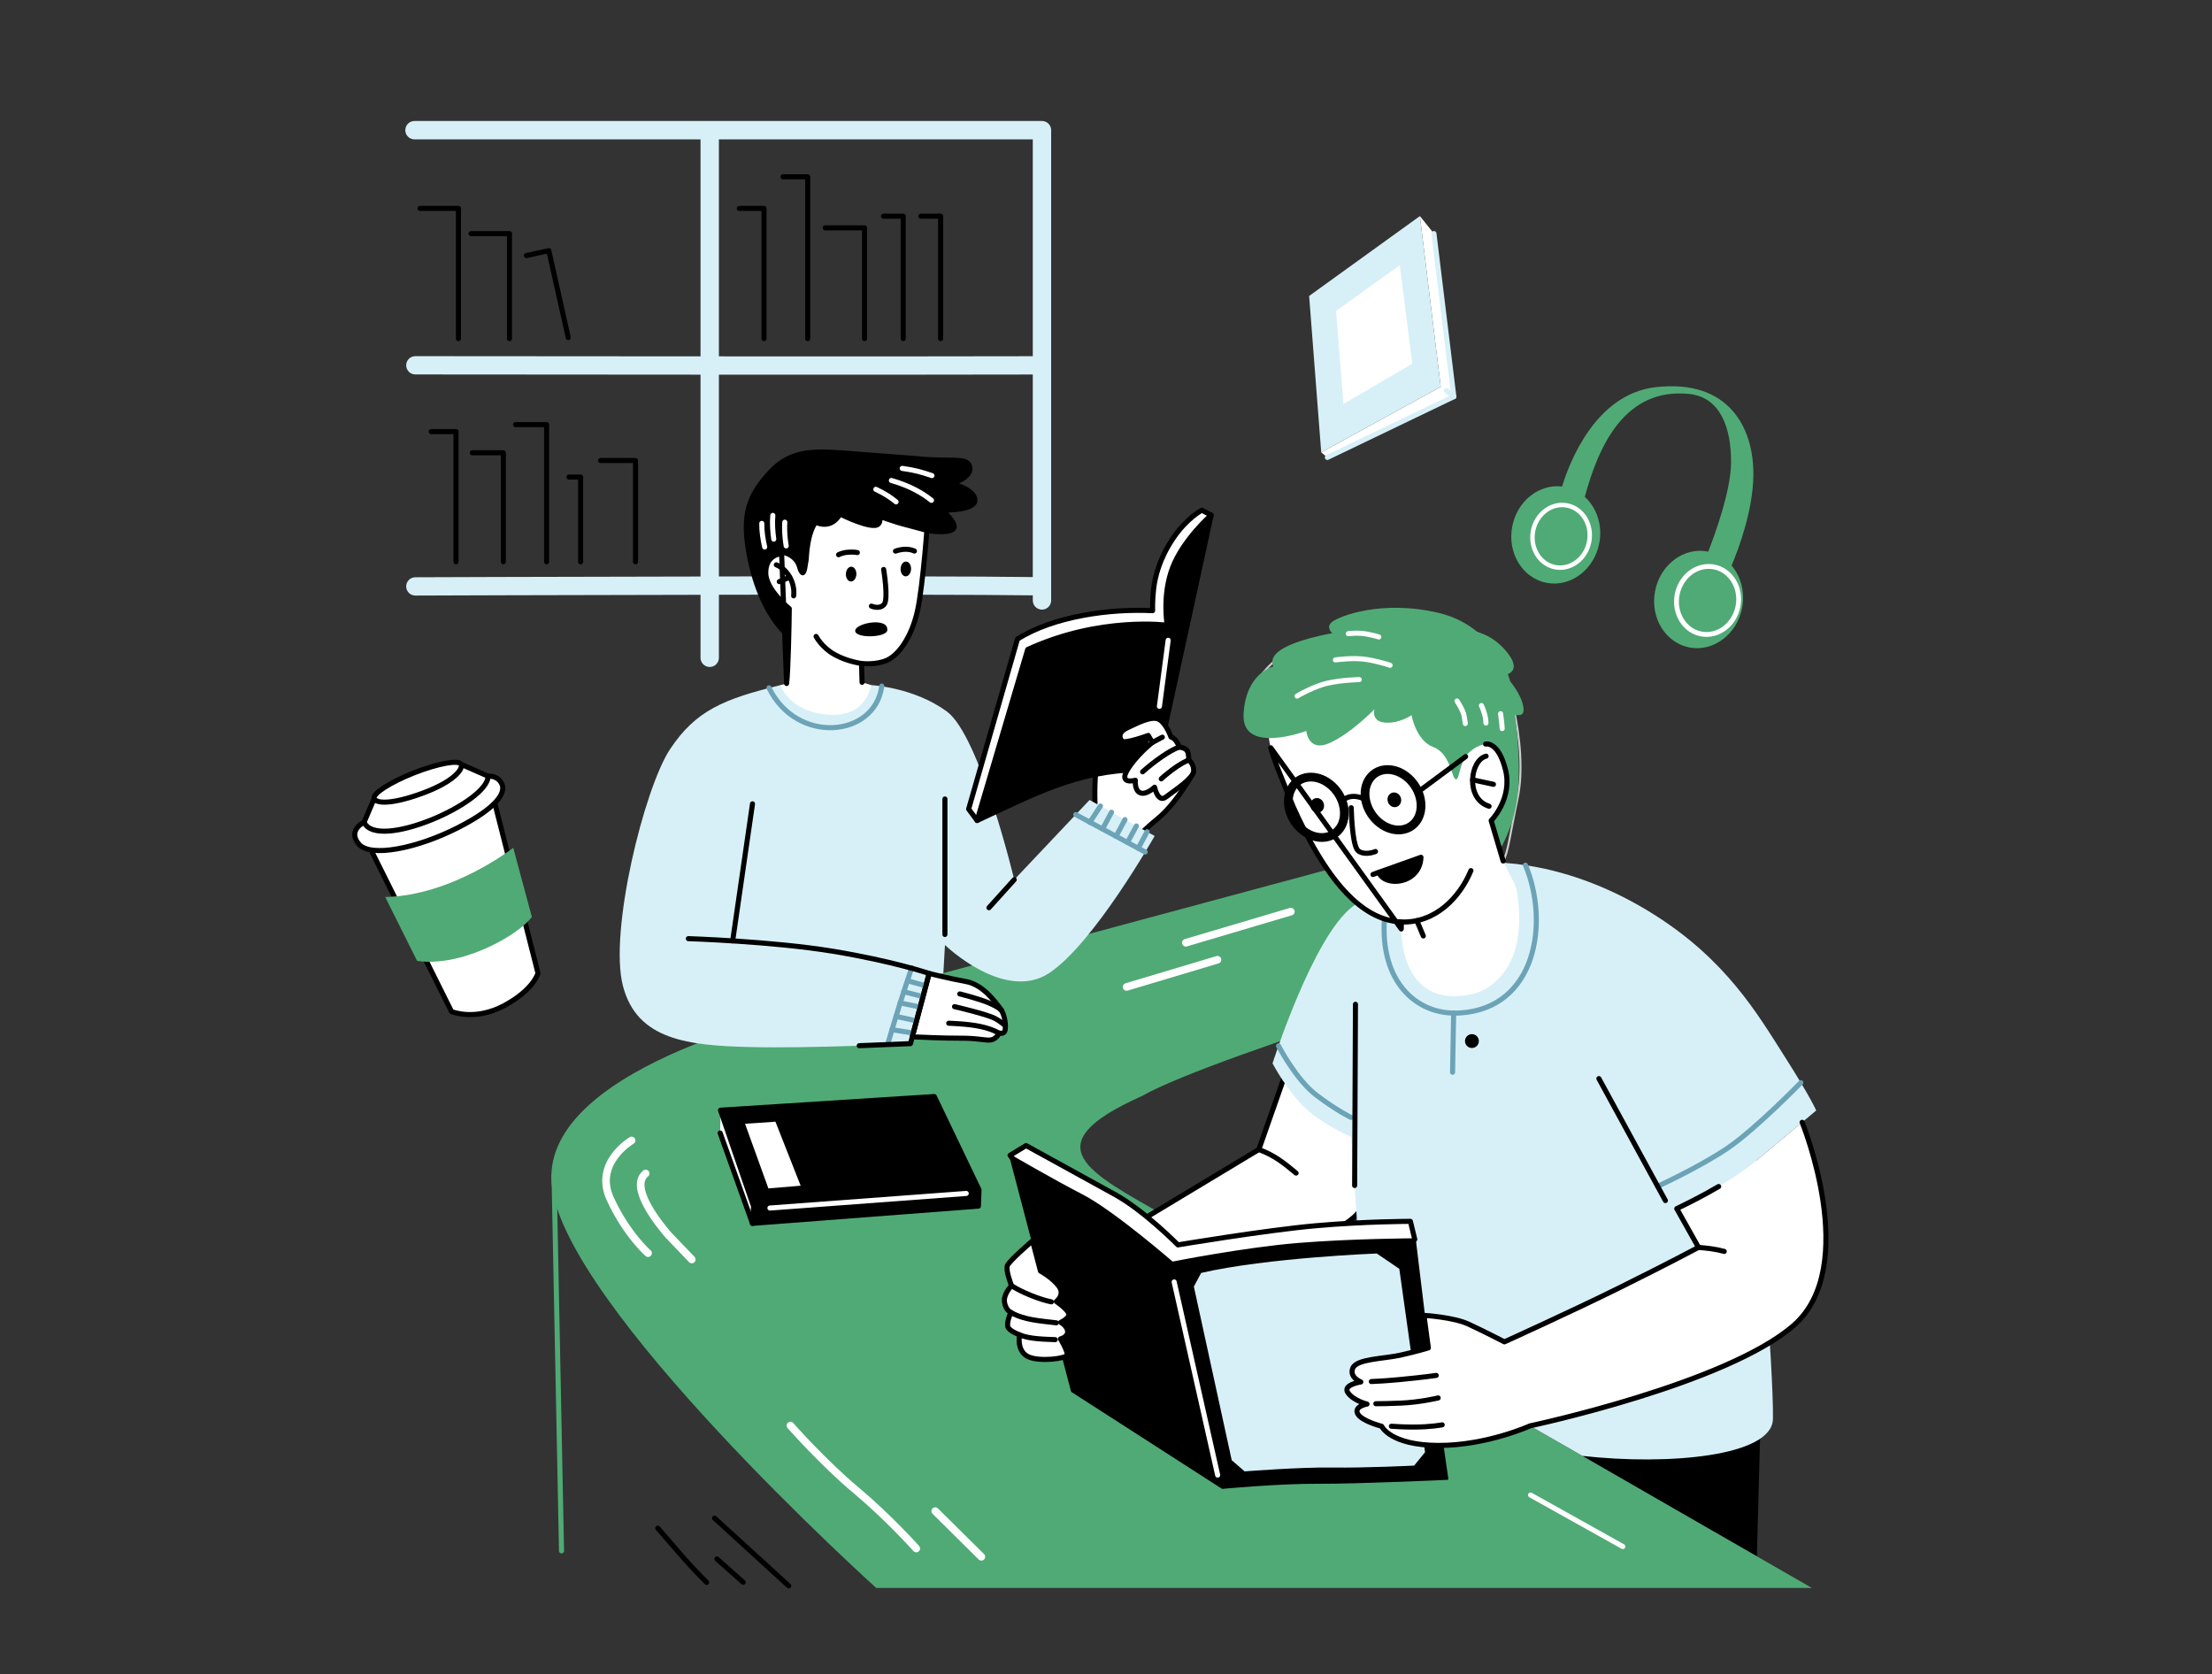 <svg width="218" height="165" viewBox="0 0 218 165" fill="none" xmlns="http://www.w3.org/2000/svg">
<rect x="0" y="0" width="218" height="165" fill="#333333" stroke="none"/>
<g clip-path="url(#clip0_92_2283)">
<path fill-rule="evenodd" clip-rule="evenodd" d="M143.281 39.091L130.815 45.082L130.211 44.585L141.989 38.123L139.934 21.296L141.319 23.019L143.281 39.091Z" fill="white"/>
<path d="M142.525 38.488L143.281 39.091" stroke="#D7F0F7" stroke-width="0.5" stroke-linecap="round" stroke-linejoin="round"/>
<path fill-rule="evenodd" clip-rule="evenodd" d="M168.3 54.354L168.353 54.367C169.042 52.591 170.56 48.409 170.6 45.672C170.646 42.133 169.519 39.137 166.477 38.826C160.168 38.183 157.563 43.876 156.185 48.973C157.358 50.026 157.954 51.75 157.616 53.532C157.119 56.144 154.793 57.893 152.427 57.443C150.054 56.992 148.537 54.507 149.034 51.895C149.511 49.39 151.678 47.674 153.951 47.945C154.647 45.652 157.212 38.833 163.177 38.157C170.361 37.341 172.847 42.133 172.8 46.825C172.767 50.272 171.382 54.003 170.653 55.739C171.561 56.806 171.992 58.331 171.693 59.901C171.196 62.506 168.87 64.262 166.504 63.812C164.131 63.355 162.614 60.876 163.111 58.264C163.608 55.653 165.934 53.904 168.3 54.354Z" fill="#50AA75"/>
<path fill-rule="evenodd" clip-rule="evenodd" d="M173.556 138.213L173.145 153.383L153.627 142.156L173.556 138.213Z" fill="black"/>
<path fill-rule="evenodd" clip-rule="evenodd" d="M132.882 85.159L80.982 99.137C80.982 99.137 53.312 104.691 54.366 116.66C55.42 128.629 86.35 156.498 86.35 156.498H178.559L114.756 119.795C107.419 115.573 101.594 112.902 112.523 108.031C119.892 103.822 156.152 93.106 156.152 93.106L135.838 86.167L132.882 85.159Z" fill="#50AA75"/>
<path fill-rule="evenodd" clip-rule="evenodd" d="M127.315 104.008L124.061 113.293L109.507 122.055L112.668 129C112.668 129 130.788 122.83 133.698 119.715C136.607 116.6 138.662 109.078 138.662 109.078L127.315 104.008Z" fill="white" stroke="black" stroke-width="0.5" stroke-linecap="round" stroke-linejoin="round"/>
<path fill-rule="evenodd" clip-rule="evenodd" d="M106.776 80.646L107.916 79.148C107.916 79.148 107.777 75.695 108.307 74.707C108.831 73.727 113.079 72.401 113.079 72.401L117.599 76.159C117.599 76.159 115.989 79.141 114.054 80.719C112.112 82.296 111.224 83.542 111.224 83.542L106.776 80.646Z" fill="white" stroke="black" stroke-width="0.5" stroke-linecap="round" stroke-linejoin="round"/>
<path fill-rule="evenodd" clip-rule="evenodd" d="M79.007 67.669L76.893 67.53C71.319 68.895 68.569 70.015 66.03 73.846C63.499 77.677 59.999 91.8 61.391 97.162C62.776 102.523 67.853 103.047 73.983 103.193C80.107 103.338 89.73 102.855 89.73 102.855L91.467 96.313L92.971 95.909L93.13 93.139C93.13 93.139 98.976 98.785 103.377 95.916C107.784 93.039 113.795 82.389 113.795 82.389L107.38 78.843L99.957 86.697C99.957 86.697 96.57 72.514 93.316 70.121C90.055 67.729 85.867 67.523 85.867 67.523C85.867 67.523 80.936 69.545 79.007 67.669Z" fill="#D7F0F7"/>
<path fill-rule="evenodd" clip-rule="evenodd" d="M95.463 79.738L96.298 80.864L115.134 64.793L119.362 50.769L118.448 50.285C118.448 50.285 116.963 51.041 115.598 53.075C114.232 55.11 113.828 56.906 113.696 58.019C113.563 59.133 113.59 60.187 113.59 60.187C109.401 59.974 103.834 60.73 100.275 62.983L95.463 79.738Z" fill="white" stroke="black" stroke-width="0.5" stroke-linecap="round" stroke-linejoin="round"/>
<path d="M70.849 64.826C70.849 65.329 70.444 65.734 69.947 65.734C69.444 65.734 69.039 65.329 69.039 64.826V58.622C54.545 58.642 41.005 58.695 40.932 58.695C40.435 58.695 40.03 58.291 40.03 57.794C40.03 57.297 40.435 56.893 40.932 56.893C41.005 56.893 54.538 56.84 69.039 56.82V36.924C54.485 36.917 41.005 36.904 40.932 36.904C40.435 36.904 40.03 36.5 40.03 36.003C40.03 35.505 40.435 35.101 40.932 35.101C41.005 35.101 54.485 35.114 69.039 35.121V13.734H40.846C40.349 13.734 39.944 13.33 39.944 12.833C39.944 12.329 40.349 11.925 40.846 11.925H69.947H102.694C103.191 11.925 103.595 12.329 103.595 12.833V59.179C103.595 59.676 103.191 60.081 102.694 60.081C102.19 60.081 101.786 59.676 101.786 59.179V58.675C96.809 58.602 83.66 58.596 70.849 58.616V64.826ZM70.849 13.734V35.121C83.262 35.128 96.093 35.128 101.786 35.108V13.734H70.849ZM101.786 36.91C96.086 36.93 83.262 36.93 70.849 36.924V56.813C83.64 56.793 96.775 56.8 101.786 56.873V36.91Z" fill="#D7F0F7"/>
<path d="M167.659 62.481C169.315 62.797 170.94 61.573 171.287 59.748C171.634 57.924 170.573 56.189 168.916 55.874C167.26 55.559 165.635 56.782 165.288 58.607C164.941 60.431 166.002 62.166 167.659 62.481Z" stroke="white" stroke-width="0.477" stroke-linecap="round" stroke-linejoin="round"/>
<path d="M153.273 55.902C154.799 56.192 156.296 55.065 156.616 53.383C156.936 51.702 155.958 50.104 154.431 49.813C152.905 49.523 151.408 50.65 151.088 52.332C150.768 54.013 151.746 55.611 153.273 55.902Z" stroke="white" stroke-width="0.439" stroke-linecap="round" stroke-linejoin="round"/>
<path d="M41.396 20.541H45.18V33.371" stroke="black" stroke-width="0.5" stroke-linecap="round" stroke-linejoin="round"/>
<path d="M46.426 23.026H50.21V33.371" stroke="black" stroke-width="0.5" stroke-linecap="round" stroke-linejoin="round"/>
<path fill-rule="evenodd" clip-rule="evenodd" d="M89.909 102.185C91.029 102.238 93.13 102.324 94.549 102.318C96.557 102.305 97.166 102.603 97.717 102.477C98.267 102.344 98.472 101.801 98.472 101.801C98.472 101.801 98.936 101.986 99.049 101.556C99.155 101.118 99.049 99.985 98.558 99.362C98.068 98.739 96.895 97.049 95.205 96.737C93.515 96.433 91.579 95.942 91.579 95.942L91.467 96.313L89.909 102.185Z" fill="white" stroke="black" stroke-width="0.5" stroke-linecap="round" stroke-linejoin="round"/>
<path d="M93.501 100.846C93.501 100.846 95.404 100.899 96.616 101.165C97.829 101.423 98.359 101.781 98.359 101.781" stroke="black" stroke-width="0.5" stroke-linecap="round" stroke-linejoin="round"/>
<path d="M94.071 99.21C94.071 99.21 97.266 99.952 98.035 100.363C98.797 100.767 98.856 100.979 98.969 100.972" stroke="black" stroke-width="0.5" stroke-linecap="round" stroke-linejoin="round"/>
<path d="M94.588 97.957C94.588 97.957 96.504 98.428 97.504 98.865C98.512 99.302 98.711 99.594 98.711 99.594" stroke="black" stroke-width="0.5" stroke-linecap="round" stroke-linejoin="round"/>
<path fill-rule="evenodd" clip-rule="evenodd" d="M91.46 50.835C91.46 50.835 90.99 57.681 90.406 60.266C89.817 62.844 88.551 64.541 87.457 65.051C86.364 65.568 84.906 65.389 84.906 65.389L84.959 67.245L85.867 67.523C85.297 69.896 83.527 70.711 81.141 70.386C78.53 70.028 77.39 68.63 76.893 67.53L77.522 67.364C77.681 66.198 77.768 61.545 77.787 59.988C77.065 59.371 75.475 57.86 75.468 56.449C75.468 54.613 77.032 54.566 77.032 54.566C77.032 54.566 75.72 47.19 83.494 46.951C91.268 46.719 91.46 50.835 91.46 50.835Z" fill="white"/>
<path fill-rule="evenodd" clip-rule="evenodd" d="M79.603 55.156C79.544 55.514 79.498 55.832 79.451 56.064C79.252 56.992 78.815 56.575 78.656 55.918C78.49 55.262 77.913 54.712 77.032 54.566C77.032 54.566 75.468 54.613 75.468 56.449C75.475 58.278 77.787 59.988 77.787 59.988C77.787 59.988 77.728 61.373 77.734 62.871C76.21 61.651 74.513 59 73.712 54.805C72.903 50.603 73.712 48.8 75.653 46.6C77.595 44.4 79.703 44.241 82.957 44.486C86.218 44.731 90.108 45.029 90.108 45.029C93.667 45.44 95.37 44.804 95.702 45.931C96.027 47.057 94.224 47.647 94.224 47.647C94.224 47.647 96.292 48.217 96.232 49.344C96.179 50.477 93.183 50.411 93.183 50.411C93.183 50.411 94.628 51.65 94.058 52.227C93.495 52.81 91.341 52.426 91.341 52.426C91.341 52.426 90.466 52.181 88.902 51.77C88.312 51.617 87.61 51.359 86.847 51.107C86.9 51.325 86.867 51.571 86.622 51.796C85.939 52.406 82.838 50.848 82.838 50.848C82.838 50.848 82.069 52.313 80.425 51.65C79.902 52.499 79.683 53.718 79.603 55.156Z" fill="black" stroke="black" stroke-width="0.2" stroke-linecap="round" stroke-linejoin="round"/>
<path d="M83.857 57.311C83.572 57.301 83.352 56.967 83.366 56.564C83.379 56.161 83.621 55.842 83.906 55.852C84.191 55.861 84.411 56.196 84.397 56.599C84.384 57.002 84.142 57.32 83.857 57.311Z" fill="black"/>
<path d="M89.248 56.802C88.963 56.792 88.743 56.458 88.757 56.055C88.771 55.652 89.013 55.333 89.298 55.343C89.583 55.352 89.803 55.687 89.789 56.09C89.775 56.493 89.533 56.811 89.248 56.802Z" fill="black"/>
<path d="M87.086 56.124C87.086 56.124 87.583 59.06 87.126 59.577C86.675 60.094 85.88 59.736 85.88 59.736" stroke="black" stroke-width="0.5" stroke-linecap="round" stroke-linejoin="round"/>
<path d="M76.508 55.666C77.675 56.144 78.364 57.509 78.218 58.722" stroke="black" stroke-width="0.5" stroke-linecap="round" stroke-linejoin="round"/>
<path d="M76.8 57.323L77.814 56.893" stroke="black" stroke-width="0.5" stroke-linecap="round" stroke-linejoin="round"/>
<path d="M84.495 54.46C84.495 54.46 84.15 54.374 83.553 54.427C82.964 54.48 82.645 54.672 82.645 54.672" stroke="black" stroke-width="0.5" stroke-linecap="round" stroke-linejoin="round"/>
<path d="M90.121 54.308C89.532 54.043 88.849 54.109 88.252 54.315" stroke="black" stroke-width="0.5" stroke-linecap="round" stroke-linejoin="round"/>
<path d="M80.432 62.725C80.432 62.725 80.982 63.805 82.248 64.508C83.514 65.217 84.906 65.389 84.906 65.389" stroke="black" stroke-width="0.5" stroke-linecap="round" stroke-linejoin="round"/>
<path d="M91.798 49.311C90.957 48.628 89.657 47.866 87.848 47.355" stroke="white" stroke-width="0.5" stroke-linecap="round" stroke-linejoin="round"/>
<path d="M91.845 46.872C90.831 46.534 90.181 46.335 88.915 46.163" stroke="white" stroke-width="0.5" stroke-linecap="round" stroke-linejoin="round"/>
<path d="M88.312 49.463C87.822 49.052 87.159 48.615 86.317 48.224" stroke="white" stroke-width="0.5" stroke-linecap="round" stroke-linejoin="round"/>
<path d="M77.483 53.804C77.403 53.334 77.344 52.797 77.33 52.247C77.324 51.988 77.324 51.723 77.344 51.465" stroke="white" stroke-width="0.5" stroke-linecap="round" stroke-linejoin="round"/>
<path d="M76.257 53.135C76.157 52.439 76.091 51.59 76.164 50.795" stroke="white" stroke-width="0.5" stroke-linecap="round" stroke-linejoin="round"/>
<path d="M75.362 53.91C75.203 53.221 75.064 52.386 75.077 51.584" stroke="white" stroke-width="0.5" stroke-linecap="round" stroke-linejoin="round"/>
<path d="M91.46 50.835C91.46 50.835 90.99 57.681 90.406 60.266C89.817 62.844 88.551 64.541 87.457 65.051C86.364 65.568 84.906 65.389 84.906 65.389L84.959 67.245M77.522 67.364C77.681 66.198 77.768 61.545 77.787 59.988C77.065 59.371 75.475 57.86 75.468 56.449C75.468 54.613 77.032 54.566 77.032 54.566L77.522 67.364Z" stroke="black" stroke-width="0.5" stroke-linecap="round" stroke-linejoin="round"/>
<path fill-rule="evenodd" clip-rule="evenodd" d="M84.289 62.109C84.117 62.944 87.358 62.871 87.444 62.122C87.583 60.803 84.442 61.38 84.289 62.109Z" fill="black"/>
<path fill-rule="evenodd" clip-rule="evenodd" d="M101.282 64.011L96.298 80.865C101.799 78.32 106.16 75.92 112.33 75.861L113.079 72.401C114.133 71.685 114.862 71.453 114.862 71.453L119.362 50.769C119.362 50.769 116.658 53.142 115.584 55.892C114.504 58.649 115.034 61.618 115.034 61.618C115.034 61.618 108.4 60.73 101.282 64.011Z" fill="black" stroke="black" stroke-width="0.5" stroke-linecap="round" stroke-linejoin="round"/>
<path fill-rule="evenodd" clip-rule="evenodd" d="M115.399 72.633C115.399 72.633 114.988 71.4 114.285 70.936C113.576 70.466 112.065 71.281 111.124 71.719C110.176 72.162 110.316 72.686 110.554 73.024C110.793 73.356 113.165 72.481 113.165 72.481L113.57 73.177C113.57 73.177 111.992 74.403 111.104 75.881C110.223 77.365 111.893 76.901 111.893 76.901C111.893 76.901 111.787 77.928 112.397 78.147C113.006 78.359 113.788 77.584 113.788 77.584C113.788 77.584 114.107 79.155 114.902 78.552C115.969 77.75 117.559 76.722 117.632 76.013C117.699 75.311 117.149 74.893 117.149 74.893C117.149 74.893 117.188 74.217 116.956 73.945C116.731 73.667 116.214 73.634 116.214 73.634C116.214 73.634 115.969 72.799 115.399 72.633Z" fill="white" stroke="black" stroke-width="0.5" stroke-linecap="round" stroke-linejoin="round"/>
<path d="M75.786 67.788C78.523 73.415 86.251 72.679 86.9 67.616" stroke="#6CA3B7" stroke-width="0.5" stroke-linecap="round" stroke-linejoin="round"/>
<path d="M74.162 79.221L72.207 92.728" stroke="black" stroke-width="0.5" stroke-linecap="round" stroke-linejoin="round"/>
<path d="M93.124 78.744V92.098" stroke="black" stroke-width="0.5" stroke-linecap="round" stroke-linejoin="round"/>
<path fill-rule="evenodd" clip-rule="evenodd" d="M163.044 90.156C170.083 94.603 173.151 99.826 175.829 104.041C178.513 108.249 178.99 109.449 178.99 109.449L173.098 114.38C173.098 114.38 174.821 135.064 174.729 139.85C174.656 143.528 164.429 144.436 155.953 143.488L134.294 131.035C134.115 124.924 133.167 112.034 133.167 112.034C133.167 112.034 130.775 111.073 128.859 109.403C126.944 107.726 125.413 104.803 125.413 104.803C125.413 104.803 129.363 92.376 133.287 89.361C138.463 85.384 144.58 84.35 150.571 85.305C154.926 85.994 159.22 87.731 163.044 90.156Z" fill="#D7F0F7"/>
<path fill-rule="evenodd" clip-rule="evenodd" d="M71.008 109.416L70.974 111.663L74.156 120.57L74.268 118.893L71.008 109.416Z" fill="white"/>
<path fill-rule="evenodd" clip-rule="evenodd" d="M36.067 82.767L44.497 99.693C44.497 99.693 46.777 100.668 49.7 99.103C52.616 97.533 53.02 95.909 53.02 95.909L48.567 78.386C48.567 78.386 42.436 83.502 36.067 82.767Z" fill="white" stroke="black" stroke-width="0.5" stroke-linecap="round" stroke-linejoin="round"/>
<path fill-rule="evenodd" clip-rule="evenodd" d="M37.963 88.406L41.104 94.696C41.104 94.696 43.569 95.246 47.374 93.682C51.171 92.111 52.417 90.375 52.417 90.375L50.581 83.555C50.581 83.555 44.597 88.267 37.963 88.406Z" fill="#50AA75"/>
<path fill-rule="evenodd" clip-rule="evenodd" d="M38.539 78.028L36.876 78.704L35.882 81.037C35.882 81.037 35.636 81.991 37.234 82.614C38.831 83.237 45.445 80.46 45.445 80.46L48.176 78.379L48.103 76.497L45.452 75.337L38.539 78.028Z" fill="white" stroke="black" stroke-width="0.5" stroke-linecap="round" stroke-linejoin="round"/>
<path fill-rule="evenodd" clip-rule="evenodd" d="M35.882 81.037C35.882 81.037 34.218 81.812 35.358 83.184C36.498 84.556 41.124 83.608 45.114 81.58C49.103 79.552 49.872 78.061 49.441 77.226C49.017 76.391 48.103 76.497 48.103 76.497C48.116 79.115 37.141 83.9 35.882 81.037Z" fill="white" stroke="black" stroke-width="0.5" stroke-linecap="round" stroke-linejoin="round"/>
<path fill-rule="evenodd" clip-rule="evenodd" d="M40.826 76.159C43.198 75.231 45.266 74.86 45.452 75.337C45.637 75.808 44.729 77.047 41.614 78.187C38.499 79.327 37.061 79.174 36.876 78.704C36.69 78.227 38.46 77.093 40.826 76.159Z" fill="white" stroke="black" stroke-width="0.5" stroke-linecap="round" stroke-linejoin="round"/>
<path fill-rule="evenodd" clip-rule="evenodd" d="M129.019 29.169L130.211 44.585L141.989 38.123L139.934 21.296L129.019 29.169Z" fill="#D7F0F7"/>
<path fill-rule="evenodd" clip-rule="evenodd" d="M131.676 30.641L137.952 26.141L139.185 35.85L132.399 39.813L131.676 30.641Z" fill="white"/>
<path d="M51.88 25.186L54.087 24.703L56.003 33.272" stroke="black" stroke-width="0.5" stroke-linecap="round" stroke-linejoin="round"/>
<path d="M72.857 20.541H75.296V33.371" stroke="black" stroke-width="0.5" stroke-linecap="round" stroke-linejoin="round"/>
<path d="M77.165 17.425H79.603V33.371" stroke="black" stroke-width="0.5" stroke-linecap="round" stroke-linejoin="round"/>
<path d="M81.327 22.456H85.204V33.371" stroke="black" stroke-width="0.5" stroke-linecap="round" stroke-linejoin="round"/>
<path d="M87.073 21.303H89.015V33.371" stroke="black" stroke-width="0.5" stroke-linecap="round" stroke-linejoin="round"/>
<path d="M90.758 21.303H92.7V33.371" stroke="black" stroke-width="0.5" stroke-linecap="round" stroke-linejoin="round"/>
<path d="M42.496 42.537H44.941V55.368" stroke="black" stroke-width="0.5" stroke-linecap="round" stroke-linejoin="round"/>
<path d="M46.545 44.625H49.607V55.368" stroke="black" stroke-width="0.5" stroke-linecap="round" stroke-linejoin="round"/>
<path d="M50.807 41.848H53.869V55.368" stroke="black" stroke-width="0.5" stroke-linecap="round" stroke-linejoin="round"/>
<path d="M56.076 47.018H57.222V55.368" stroke="black" stroke-width="0.5" stroke-linecap="round" stroke-linejoin="round"/>
<path d="M59.184 45.387H62.63V55.368" stroke="black" stroke-width="0.5" stroke-linecap="round" stroke-linejoin="round"/>
<path d="M125.029 72.096C126.407 72.262 129.019 72.368 131.769 71.354C135.785 69.869 135.885 69.677 135.885 69.677C135.885 69.677 136.004 70.897 137.27 70.704C138.542 70.512 139.165 69.916 139.165 69.916C139.165 69.916 139.954 72.023 140.908 72.978C141.869 73.939 142.512 76.119 143.162 76.311C143.811 76.497 143.639 76.689 143.95 75.304C144.262 73.912 145.342 73.322 146.409 73.329C146.409 73.329 145.846 66.562 141.75 65.515C140.299 65.137 138.708 65.078 137.257 65.157C134.069 65.429 129.814 66.158 127.547 68.067C125.771 69.558 125.068 70.744 125.029 72.096ZM125.029 72.096C125.029 72.096 120.827 70.877 124.273 66.562C127.72 62.254 131.119 63.454 134.446 62.447C137.773 61.439 145.196 61.273 146.727 63.142C148.258 65.011 150.704 73.389 149.551 78.75C148.815 82.21 148.629 84.052 148.139 84.854L146.959 80.871C146.959 80.871 149.087 78.717 148.371 75.867" stroke="#CCCCCC" stroke-width="0.2" stroke-linecap="round" stroke-linejoin="round"/>
<path fill-rule="evenodd" clip-rule="evenodd" d="M137.257 65.157C134.069 65.429 129.814 66.158 127.547 68.067C123.617 71.367 124.936 73.143 127.09 78.644C127.507 79.718 128.263 81.302 129.118 82.906C131.749 87.664 134.161 89.606 135.818 90.382C137.104 90.826 138.112 90.865 138.112 90.865L138.105 91.548L138.098 91.555V91.561C138.098 91.853 138.012 99.309 144.779 98.037C145.879 97.831 146.721 97.367 147.364 96.731L147.377 96.724C150.916 93.715 149.398 87.399 149.398 87.399L148.139 84.854L146.959 80.871C146.959 80.871 149.087 78.717 148.371 75.867C147.655 73.017 146.409 73.329 146.409 73.329C146.409 73.329 145.846 66.562 141.75 65.515C140.299 65.137 138.708 65.078 137.257 65.157Z" fill="white"/>
<path fill-rule="evenodd" clip-rule="evenodd" d="M135.46 69.903C135.46 69.903 135.089 71.096 136.494 71.215C137.893 71.334 139.112 70.486 139.112 70.486C139.112 70.486 139.556 72.998 141.246 73.621C142.93 74.244 143.049 76.616 143.447 76.795C143.844 76.974 143.778 75.284 144.607 74.35C145.435 73.422 146.409 73.329 146.409 73.329C146.409 73.329 147.655 73.017 148.371 75.867C149.087 78.717 146.959 80.871 146.959 80.871L147.814 83.754C148.305 82.899 149.279 80.924 149.564 78.366C149.842 75.834 149.61 72.938 149.305 70.426C149.769 70.559 150.266 70.525 150.134 69.677C149.988 68.743 149.319 67.755 148.828 67.139C148.769 66.9 148.689 66.668 148.596 66.443C149.067 66.251 149.796 65.668 148.245 63.958C147.383 63.01 146.436 62.526 145.614 62.294C144.633 61.479 143.38 60.783 141.79 60.405C136.09 59.066 131.974 60.757 131.292 61.28C130.609 61.81 131.298 62.407 131.298 62.407C131.298 62.407 127.328 63.063 125.917 64.282C125.334 64.786 125.307 65.283 125.479 65.694C125.479 65.694 122.775 66.304 122.557 70.373C122.345 74.442 128.74 72.037 128.74 72.037C128.74 72.037 128.926 74.157 131.007 73.243C133.088 72.335 135.46 69.903 135.46 69.903Z" fill="#50AA75"/>
<path fill-rule="evenodd" clip-rule="evenodd" d="M129.608 78.677C129.96 78.571 130.344 78.797 130.457 79.181C130.576 79.566 130.384 79.97 130.026 80.076C129.675 80.182 129.29 79.957 129.178 79.572C129.058 79.181 129.25 78.783 129.608 78.677ZM137.21 78.127C137.561 78.021 137.946 78.247 138.059 78.631C138.178 79.015 137.986 79.413 137.628 79.526C137.276 79.632 136.892 79.406 136.779 79.015C136.66 78.631 136.852 78.233 137.21 78.127Z" fill="black"/>
<path d="M133.167 79.605C133.2 80.825 133.346 83.496 133.877 83.873C134.566 84.357 135.56 83.92 135.56 83.92" stroke="black" stroke-width="0.5" stroke-linecap="round" stroke-linejoin="round"/>
<path d="M144.964 85.802C143.877 88.44 141.465 90.991 138.112 90.865" stroke="black" stroke-width="0.5" stroke-linecap="round" stroke-linejoin="round"/>
<path d="M140.272 92.244L139.636 90.733" stroke="black" stroke-width="0.5" stroke-linecap="round" stroke-linejoin="round"/>
<path d="M146.462 74.522C144.892 74.913 144.381 78.724 146.754 79.46" stroke="black" stroke-width="0.5" stroke-linecap="round" stroke-linejoin="round"/>
<path d="M147.185 77.299L145.13 76.855" stroke="black" stroke-width="0.5" stroke-linecap="round" stroke-linejoin="round"/>
<path fill-rule="evenodd" clip-rule="evenodd" d="M135.878 85.974L140.04 84.49C139.947 87.114 136.501 87.492 135.878 85.974Z" fill="black" stroke="black" stroke-width="0.5" stroke-linecap="round" stroke-linejoin="round"/>
<path d="M114.266 69.611L115.127 63.102" stroke="white" stroke-width="0.5" stroke-linecap="round" stroke-linejoin="round"/>
<path d="M117.149 74.893C116.3 75.284 115.71 75.702 114.915 76.351C114.723 76.51 114.564 76.643 114.445 76.762" stroke="black" stroke-width="0.5" stroke-linecap="round" stroke-linejoin="round"/>
<path d="M116.214 73.634C115.339 73.906 113.676 75.099 112.609 76.066" stroke="black" stroke-width="0.5" stroke-linecap="round" stroke-linejoin="round"/>
<path d="M114.551 72.653L113.57 73.176" stroke="black" stroke-width="0.5" stroke-linecap="round" stroke-linejoin="round"/>
<path d="M106.021 80.281L112.861 83.973" stroke="#6CA3B7" stroke-width="0.5" stroke-linecap="round" stroke-linejoin="round"/>
<path d="M108.453 79.439L107.399 81.057" stroke="#6CA3B7" stroke-width="0.5" stroke-linecap="round" stroke-linejoin="round"/>
<path d="M109.547 80.049L108.659 81.7" stroke="#6CA3B7" stroke-width="0.5" stroke-linecap="round" stroke-linejoin="round"/>
<path d="M110.872 80.778L109.991 82.422" stroke="#6CA3B7" stroke-width="0.5" stroke-linecap="round" stroke-linejoin="round"/>
<path d="M111.999 81.401L111.118 83.025" stroke="#6CA3B7" stroke-width="0.5" stroke-linecap="round" stroke-linejoin="round"/>
<path d="M113.046 81.978L112.178 83.602" stroke="#6CA3B7" stroke-width="0.5" stroke-linecap="round" stroke-linejoin="round"/>
<path d="M87.47 102.961C87.47 102.961 88.637 99.004 89.107 97.626C89.571 96.247 89.85 95.365 89.85 95.365" stroke="#6CA3B7" stroke-width="0.5" stroke-linecap="round" stroke-linejoin="round"/>
<path d="M91.242 97.162C91.242 97.162 89.591 96.704 89.512 96.678" stroke="#6CA3B7" stroke-width="0.5" stroke-linecap="round" stroke-linejoin="round"/>
<path d="M90.963 98.222L89.068 97.738" stroke="#6CA3B7" stroke-width="0.5" stroke-linecap="round" stroke-linejoin="round"/>
<path d="M90.691 99.249L88.716 98.845" stroke="#6CA3B7" stroke-width="0.5" stroke-linecap="round" stroke-linejoin="round"/>
<path d="M90.327 100.608L88.305 100.17" stroke="#6CA3B7" stroke-width="0.5" stroke-linecap="round" stroke-linejoin="round"/>
<path d="M90.009 101.814L87.908 101.483" stroke="#6CA3B7" stroke-width="0.5" stroke-linecap="round" stroke-linejoin="round"/>
<path d="M67.84 92.509C67.84 92.509 76.17 92.774 82.109 93.755C88.047 94.736 91.579 95.942 91.579 95.942L89.73 102.855L84.68 103.06" stroke="black" stroke-width="0.5" stroke-linecap="round" stroke-linejoin="round"/>
<path d="M97.465 89.46L99.957 86.697" stroke="black" stroke-width="0.5" stroke-linecap="round" stroke-linejoin="round"/>
<path d="M132.035 81.659C132.876 80.491 132.526 78.605 131.254 77.448C129.981 76.291 128.269 76.301 127.428 77.469C126.588 78.638 126.937 80.523 128.21 81.68C129.482 82.837 131.195 82.828 132.035 81.659Z" stroke="black" stroke-width="0.862" stroke-linecap="round" stroke-linejoin="round"/>
<path d="M144.441 74.568L139.762 78.041" stroke="black" stroke-width="0.5" stroke-linecap="round" stroke-linejoin="round"/>
<path d="M139.593 80.916C140.434 79.747 140.084 77.862 138.812 76.705C137.54 75.548 135.827 75.558 134.986 76.726C134.146 77.895 134.496 79.78 135.768 80.937C137.04 82.094 138.753 82.085 139.593 80.916Z" stroke="black" stroke-width="0.862" stroke-linecap="round" stroke-linejoin="round"/>
<path d="M132.299 79.029C132.67 78.3 134.002 78.379 134.586 78.863" stroke="black" stroke-width="0.5" stroke-linecap="round" stroke-linejoin="round"/>
<path fill-rule="evenodd" clip-rule="evenodd" d="M101.435 116.276L99.546 113.863L101.123 112.902C101.123 112.902 106.916 116.083 109.865 117.714C112.808 119.344 116.088 122.691 116.088 122.691C116.088 122.691 124.803 121.233 129.688 120.802C134.566 120.371 139 120.371 139 120.371L139.43 122.141L121.377 141.679L101.435 116.276Z" fill="white" stroke="black" stroke-width="0.5" stroke-linecap="round" stroke-linejoin="round"/>
<path fill-rule="evenodd" clip-rule="evenodd" d="M99.546 113.863C99.546 113.863 103.589 116.229 106.657 117.813C109.719 119.39 115.538 124.441 115.538 124.441C115.538 124.441 122.649 123.029 127.965 122.598C133.273 122.167 139.43 122.141 139.43 122.141L140.338 129.637L140.769 132.844L142.638 145.748C142.638 145.748 133.877 146.152 129.999 146.133C126.116 146.106 120.469 146.636 120.469 146.636L105.65 137.106L99.546 113.863Z" fill="black" stroke="black" stroke-width="0.2" stroke-linecap="round" stroke-linejoin="round"/>
<path fill-rule="evenodd" clip-rule="evenodd" d="M101.759 122.287C101.759 122.287 99.473 124.248 99.281 124.726C99.088 125.209 99.692 126.714 99.692 126.714C99.692 126.714 98.876 127.529 98.996 128.331C99.115 129.133 99.619 129.345 99.619 129.345C99.619 129.345 99.188 130.326 99.327 130.763C99.473 131.194 100.48 131.552 100.48 131.552C100.48 131.552 100.169 133.103 101.269 133.679C102.369 134.256 105.1 133.898 105.173 133.54C105.246 133.176 104.516 131.956 104.516 131.956C104.516 131.956 105.232 131.791 105.219 131.24C105.206 130.69 104.536 130.326 104.536 130.326C104.536 130.326 105.544 129.875 105.305 129.398C105.067 128.914 104.106 128.271 104.106 128.271C104.106 128.271 104.967 127.622 104.371 126.787C103.774 125.945 102.541 125.269 102.541 125.269L101.759 122.287Z" fill="white" stroke="black" stroke-width="0.5" stroke-linecap="round" stroke-linejoin="round"/>
<path d="M99.692 126.714C100.639 127.343 102.482 128.086 103.615 128.304" stroke="black" stroke-width="0.5" stroke-linecap="round" stroke-linejoin="round"/>
<path d="M99.619 129.345C100.944 130.114 102.641 130.187 104.106 130.372" stroke="black" stroke-width="0.5" stroke-linecap="round" stroke-linejoin="round"/>
<path d="M100.48 131.552C101.428 131.97 102.979 131.989 104 132.029" stroke="black" stroke-width="0.5" stroke-linecap="round" stroke-linejoin="round"/>
<path fill-rule="evenodd" clip-rule="evenodd" d="M118.375 125.455L117.659 126.8L121.39 143.912L122.663 145.013C122.663 145.013 128.144 144.582 131.351 144.635C134.559 144.681 139.371 144.443 139.371 144.443L140.444 143.124L137.906 125.05L135.686 123.539C135.686 123.539 124.909 123.95 118.375 125.455Z" fill="#D7F0F7"/>
<path d="M127.733 115.613C126.507 114.592 125.579 113.85 124.061 113.293" stroke="black" stroke-width="0.5" stroke-linecap="round" stroke-linejoin="round"/>
<path fill-rule="evenodd" clip-rule="evenodd" d="M165.251 119.119C167.531 118.018 170.752 116.342 173.098 114.38L177.605 110.609C177.605 110.609 183.391 124.812 176.79 130.611C170.182 136.403 150.797 140.526 150.797 140.526C150.797 140.526 146.482 142.481 141.737 142.454C136.998 142.434 136.163 140.565 136.163 140.565C136.163 140.565 134.188 140.062 133.804 139.333C133.419 138.604 134.725 138.378 134.725 138.378C134.725 138.378 133.419 138.067 132.849 137.272C132.273 136.483 134.115 136.198 134.115 136.198C134.115 136.198 132.942 135.741 133.326 134.833C133.711 133.925 136.315 133.925 137.966 133.567C139.623 133.202 140.769 132.844 140.769 132.844L140.338 129.637C140.338 129.637 143.215 129.802 144.719 130.498C146.23 131.194 148.265 132.248 148.265 132.248C148.265 132.248 154.727 129.325 159.565 126.933C164.396 124.54 167.392 122.936 167.392 122.936L165.251 119.119Z" fill="white"/>
<path d="M177.605 110.609C177.605 110.609 183.391 124.812 176.79 130.611C170.182 136.403 150.797 140.526 150.797 140.526C150.797 140.526 146.482 142.481 141.737 142.454C136.998 142.434 136.163 140.565 136.163 140.565C136.163 140.565 134.188 140.062 133.804 139.333C133.419 138.604 134.725 138.378 134.725 138.378C134.725 138.378 133.419 138.067 132.849 137.272C132.273 136.483 134.115 136.198 134.115 136.198C134.115 136.198 132.942 135.741 133.326 134.833C133.711 133.925 136.315 133.925 137.966 133.567C139.623 133.202 140.769 132.844 140.769 132.844L140.338 129.637C140.338 129.637 143.215 129.802 144.719 130.498C146.23 131.194 148.265 132.248 148.265 132.248C148.265 132.248 154.727 129.325 159.565 126.933C164.396 124.54 167.392 122.936 167.392 122.936L165.251 119.119C166.451 118.535 167.922 117.8 169.38 116.938" stroke="black" stroke-width="0.5" stroke-linecap="round" stroke-linejoin="round"/>
<path d="M120.005 145.377L115.717 126.343" stroke="white" stroke-width="0.5" stroke-linecap="round" stroke-linejoin="round"/>
<path d="M169.93 123.334C169.056 123.095 168.287 123.016 167.392 122.936" stroke="black" stroke-width="0.5" stroke-linecap="round" stroke-linejoin="round"/>
<path d="M141.545 135.555C141.545 135.555 140.325 135.74 137.919 135.966C136.587 136.092 135.686 136.138 135.149 136.158" stroke="black" stroke-width="0.5" stroke-linecap="round" stroke-linejoin="round"/>
<path d="M141.737 137.775C141.737 137.775 139.954 138.206 138.039 138.285C136.952 138.332 136.117 138.345 135.593 138.345" stroke="black" stroke-width="0.5" stroke-linecap="round" stroke-linejoin="round"/>
<path d="M142.134 140.426C142.134 140.426 141.048 140.645 139.311 140.645C138.35 140.645 137.601 140.599 137.124 140.565" stroke="black" stroke-width="0.5" stroke-linecap="round" stroke-linejoin="round"/>
<path d="M150.339 85.265C152.699 90.872 151.433 99.408 143.824 99.839C139.57 100.078 136.004 96.718 136.441 90.574" stroke="#6CA3B7" stroke-width="0.5" stroke-linecap="round" stroke-linejoin="round"/>
<path d="M143.155 105.678L143.261 99.846" stroke="#6CA3B7" stroke-width="0.5" stroke-linecap="round" stroke-linejoin="round"/>
<path d="M126.003 103.073C126.003 103.073 127.713 106.394 129.721 107.925C131.736 109.456 133.154 110.132 133.154 110.132" stroke="#6CA3B7" stroke-width="0.5" stroke-linecap="round" stroke-linejoin="round"/>
<path d="M177.479 106.705C177.479 106.705 173.025 111.278 170.275 113.147C167.525 115.01 163.369 116.918 163.369 116.918" stroke="#6CA3B7" stroke-width="0.5" stroke-linecap="round" stroke-linejoin="round"/>
<path d="M133.585 98.978L133.505 116.839" stroke="black" stroke-width="0.5" stroke-linecap="round" stroke-linejoin="round"/>
<path d="M157.577 106.301L164.131 118.323" stroke="black" stroke-width="0.5" stroke-linecap="round" stroke-linejoin="round"/>
<path d="M145.064 103.285C145.441 103.285 145.746 102.98 145.746 102.603C145.746 102.226 145.441 101.92 145.064 101.92C144.687 101.92 144.381 102.226 144.381 102.603C144.381 102.98 144.687 103.285 145.064 103.285Z" fill="black"/>
<path d="M148.139 84.854L146.959 80.871C146.959 80.871 149.087 78.717 148.371 75.867C147.655 73.017 146.409 73.329 146.409 73.329M125.241 73.7C125.572 75.006 126.275 76.556 127.09 78.644C127.507 79.718 128.263 81.302 129.118 82.906C130.934 86.186 133.91 90.7 138.112 90.865L138.098 91.555L125.241 73.7Z" stroke="black" stroke-width="0.5" stroke-linecap="round" stroke-linejoin="round"/>
<path d="M127.832 68.603C127.832 68.603 129.456 67.623 130.921 67.311C132.379 67 133.956 66.98 133.956 66.98" stroke="white" stroke-width="0.5" stroke-linecap="round" stroke-linejoin="round"/>
<path d="M131.61 65.038C131.61 65.038 133.479 64.766 134.818 65.018C136.163 65.263 136.998 65.568 136.998 65.568" stroke="white" stroke-width="0.5" stroke-linecap="round" stroke-linejoin="round"/>
<path d="M132.882 62.453C132.882 62.453 133.85 62.321 134.745 62.499C135.646 62.678 135.885 62.778 135.885 62.778" stroke="white" stroke-width="0.5" stroke-linecap="round" stroke-linejoin="round"/>
<path d="M143.592 69.087C143.592 69.087 144.189 69.995 144.288 70.519C144.381 71.049 144.408 71.308 144.408 71.308" stroke="white" stroke-width="0.5" stroke-linecap="round" stroke-linejoin="round"/>
<path d="M145.998 69.538C145.998 69.538 146.157 69.85 146.31 70.38C146.462 70.903 146.442 71.261 146.442 71.261" stroke="white" stroke-width="0.5" stroke-linecap="round" stroke-linejoin="round"/>
<path d="M147.887 70.34C147.887 70.34 147.973 71.003 148 71.248C148.02 71.5 148.046 71.805 148.046 71.805" stroke="white" stroke-width="0.5" stroke-linecap="round" stroke-linejoin="round"/>
<path d="M135.308 86.186L135.878 85.974" stroke="black" stroke-width="0.5" stroke-linecap="round" stroke-linejoin="round"/>
<path fill-rule="evenodd" clip-rule="evenodd" d="M71.008 109.416L74.268 118.893L74.156 120.57L96.424 118.867L96.484 117.263L92.077 108.071L71.008 109.416Z" fill="black" stroke="black" stroke-width="0.5" stroke-linecap="round" stroke-linejoin="round"/>
<path fill-rule="evenodd" clip-rule="evenodd" d="M73.427 110.755L75.726 117.124L78.908 116.859L76.422 110.549L73.427 110.755Z" fill="white"/>
<path d="M70.974 111.663L74.156 120.57" stroke="black" stroke-width="0.5" stroke-linecap="round" stroke-linejoin="round"/>
<path d="M75.879 119.059L95.225 117.621" stroke="white" stroke-width="0.5" stroke-linecap="round" stroke-linejoin="round"/>
<path d="M130.815 45.082L143.281 39.091L141.319 23.019" stroke="#D7F0F7" stroke-width="0.5" stroke-linecap="round" stroke-linejoin="round"/>
<path d="M55.34 152.846L54.604 115.878" stroke="#50AA75" stroke-width="0.5" stroke-linecap="round" stroke-linejoin="round"/>
<path d="M77.9 140.499C77.9 140.499 81.154 144.191 84.362 146.868C87.57 149.552 90.3 152.614 90.3 152.614" stroke="white" stroke-width="0.75" stroke-linecap="round" stroke-linejoin="round"/>
<path d="M92.169 148.929L96.716 153.43" stroke="white" stroke-width="0.75" stroke-linecap="round" stroke-linejoin="round"/>
<path d="M116.87 92.913L127.216 89.845" stroke="white" stroke-width="0.75" stroke-linecap="round" stroke-linejoin="round"/>
<path d="M111.031 97.268L119.985 94.59" stroke="white" stroke-width="0.75" stroke-linecap="round" stroke-linejoin="round"/>
<path d="M62.246 112.398C62.246 112.398 58.508 114.599 60.138 118.145C61.762 121.684 63.87 123.506 63.87 123.506" stroke="white" stroke-width="0.75" stroke-linecap="round" stroke-linejoin="round"/>
<path d="M68.178 124.129L65.884 121.736C64.97 120.683 61.974 116.998 63.631 115.652" stroke="white" stroke-width="0.75" stroke-linecap="round" stroke-linejoin="round"/>
<path d="M150.843 147.345L159.936 152.422" stroke="white" stroke-width="0.5" stroke-linecap="round" stroke-linejoin="round"/>
<path d="M70.424 149.625L77.734 156.299" stroke="black" stroke-width="0.5" stroke-linecap="round" stroke-linejoin="round"/>
<path d="M70.656 153.642L73.241 155.941" stroke="black" stroke-width="0.5" stroke-linecap="round" stroke-linejoin="round"/>
<path d="M64.831 150.613C66.819 152.893 67.621 153.933 69.642 155.955" stroke="black" stroke-width="0.5" stroke-linecap="round" stroke-linejoin="round"/>
</g>
<defs>
<clipPath id="clip0_92_2283">
<rect width="218" height="164.188" fill="white"/>
</clipPath>
</defs>
</svg>
